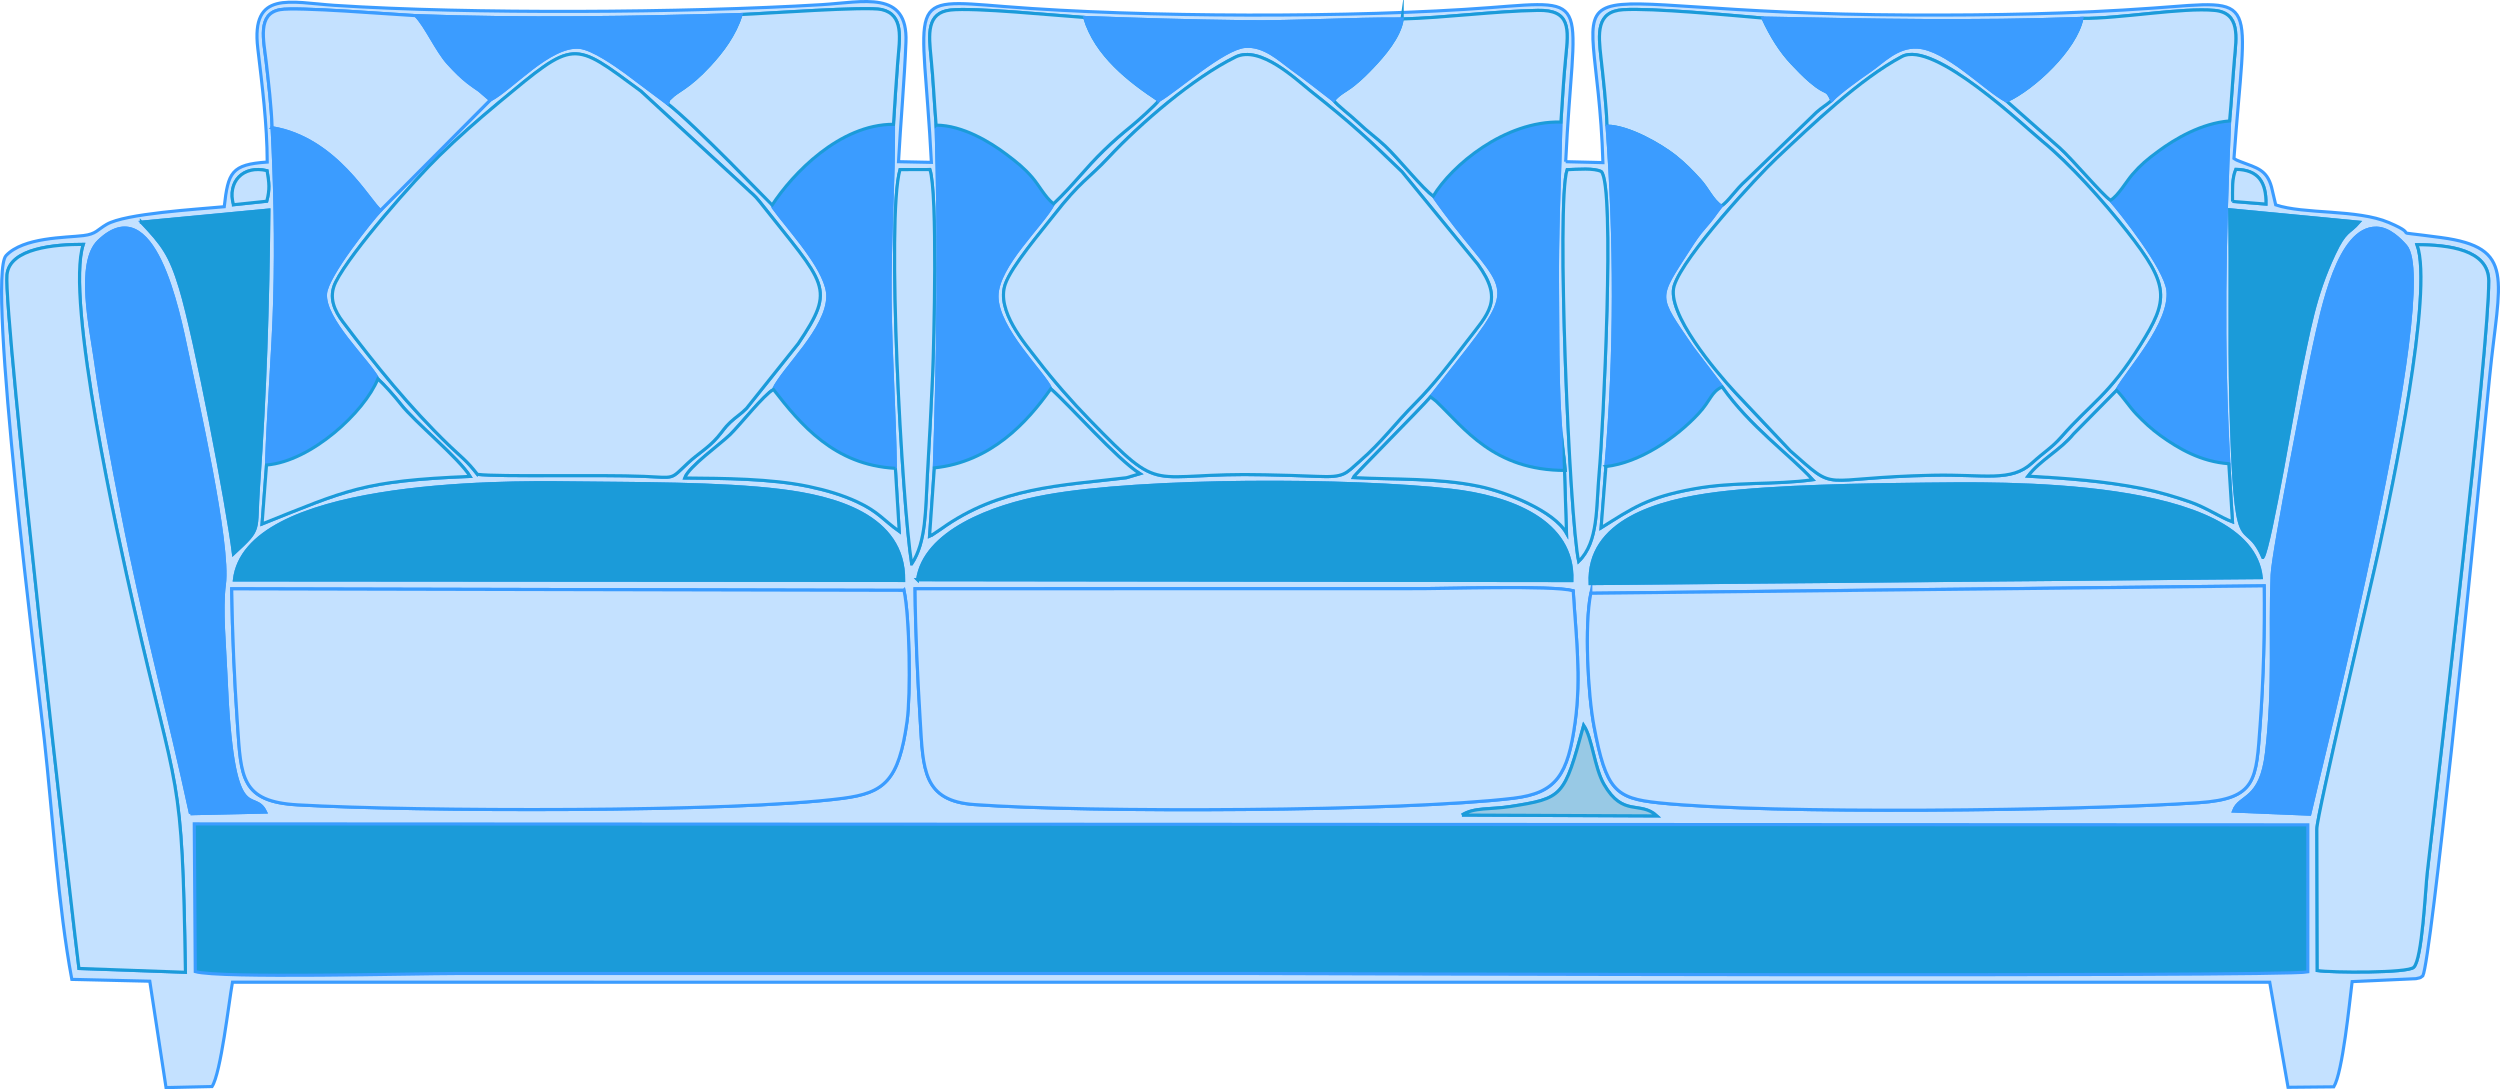 <?xml version="1.0" encoding="UTF-8"?>
<!DOCTYPE svg PUBLIC "-//W3C//DTD SVG 1.1//EN" "http://www.w3.org/Graphics/SVG/1.1/DTD/svg11.dtd">
<!-- Creator: CorelDRAW 2018 (64-Bit Evaluation Version) -->
<svg xmlns="http://www.w3.org/2000/svg" xml:space="preserve" width="158.948mm" height="69.25mm" version="1.1" style="shape-rendering:geometricPrecision; text-rendering:geometricPrecision; image-rendering:optimizeQuality; fill-rule:evenodd; clip-rule:evenodd"
viewBox="0 0 15894.84 6925.04"
 xmlns:xlink="http://www.w3.org/1999/xlink">
 <defs>
  <style type="text/css">
   <![CDATA[
    .str0 {stroke:#1B9BD9;stroke-width:20;stroke-miterlimit:22.926}
    .str1 {stroke:#3B9CFF;stroke-width:20;stroke-miterlimit:22.926}
    .fil0 {fill:#1B9BD9}
    .fil2 {fill:#3B9CFF}
    .fil3 {fill:#98C9E5}
    .fil1 {fill:#C4E1FF}
   ]]>
  </style>
 </defs>
 <g id="Layer_x0020_1">
  <g id="_2091706488000">
   <path class="fil0 str0" d="M1241.46 6177.38c155.51,44.69 1399.26,12.07 1663.98,12.13l5041.73 -0.03c124.78,0 6582.34,23.28 6725.77,-10.17l0.07 -935.09 -13437.93 -6.09 6.38 939.25z"/>
   <path class="fil1 str1" d="M1235.08 5238.13l13437.93 6.09 -0.07 935.09c-143.43,33.45 -6600.99,10.17 -6725.77,10.17l-5041.73 0.03c-264.72,-0.06 -1508.47,32.56 -1663.98,-12.13l-6.38 -939.25zm8059.85 -56.02c76.25,-49.85 181.98,-34.54 306.36,-54.07 337.13,-52.96 343.55,-59.88 467.69,-516.38 55.13,81.95 67.12,268.29 128.53,374.83 122.41,212.37 229.95,102.39 337.24,201.09l-1239.82 -5.47zm5100.61 -1457.29c3.93,287.47 -4.86,597.13 -25.82,883.99 -25.46,348.57 -20.74,469.3 -388.36,494.38 -743.32,50.7 -2728.05,76.19 -3438.86,0.52 -271.6,-28.92 -330.99,-80.42 -407.56,-484.74 -39.49,-208.52 -61.42,-643.93 -20.65,-847.04l4281.25 -47.11zm-8648.04 28.53c36.04,167.84 43.41,661.43 19.26,833.83 -52.93,377.73 -144.63,453.95 -408.57,488.46 -701.54,91.71 -2721.1,83.26 -3465.01,41.6 -362.51,-20.3 -360.19,-176.48 -383.23,-510.98 -19.87,-288.34 -32.93,-574.48 -36.86,-862.57l4274.41 9.66zm4254.8 2.49c17.34,285.9 51.68,547.93 12.16,835.05 -45.98,334.06 -117.1,451.09 -391.94,484.1 -709.09,85.13 -2701.09,92.4 -3427.9,40.33 -327.83,-23.48 -324.99,-224.42 -343.84,-534.92 -17.02,-280.35 -30.39,-555.74 -32.91,-837.03l3161 -0.69c193.8,1.7 890.88,-22.91 1023.43,13.16zm-4168.34 -70.08c43.45,-305.05 472.69,-467.97 814.77,-530.43 621.31,-113.46 1945.23,-109.56 2576.42,-38.31 374.43,42.26 781.37,193.52 768.7,574.12l-4159.89 -5.38zm-4343.63 1.52c71.72,-625.92 1674.08,-623.58 2135.35,-617.14 404.79,5.65 949.58,0.69 1340.79,49.22 330.49,40.99 783.38,155.09 778.86,571.19l-4255 -3.27zm8619.71 23.1c-17.65,-398.49 430.4,-525.72 809.65,-573.29 364.98,-45.78 939.42,-55.09 1314.28,-58.9 454.54,-4.63 2075.27,-44.61 2142.91,594.1l-4266.84 38.09zm-4313.71 -125.51c-61.52,-386.33 -161.82,-2200.27 -74.19,-2506.48l190.23 -0.48c49.37,152.02 25.94,1094.96 16.73,1311.49 -8.84,207.98 -20.95,420.08 -32.58,625.5 -12.75,225.27 -6.81,429.53 -100.19,569.97zm4240.78 -15.78c-58.41,-267.97 -143.08,-2280.07 -73.43,-2490.21 68.02,-2.36 171.27,-11.38 216.86,11.75 88.71,84.92 12.84,1631.24 -13.83,1921.66 -19.29,210.06 -2.31,433.56 -129.6,556.8zm-8825.69 1604.25c-135.45,-630.21 -306.2,-1260.74 -431.44,-1904.19 -63.75,-327.48 -128.02,-653.71 -175.06,-990.26 -25.54,-182.71 -120.04,-608.5 23.01,-745.71 349.65,-335.39 503.66,434.88 563.04,718.77 56.92,272.16 269.95,1210.59 235.5,1462.96 -21.33,156.28 2.98,408.01 9.65,573.23 41.2,1020.5 173.86,710.09 252.06,874.62l-476.76 10.58zm6643.05 -4810.31c158.13,-78.05 388.87,144.99 480.63,217.66 255.45,202.31 366.61,305.69 578.4,511.24l482.11 588.45c166.44,229.19 67.89,310.42 -70.36,490.98 -105.12,137.31 -209.31,273.81 -327.64,392.44 -129.13,129.47 -208.02,242.38 -352.16,368.03 -92.24,80.42 -95.15,104.94 -269.72,96.88 -109.89,-5.08 -221.14,-7.39 -331.22,-10.02 -765.86,-18.34 -633.14,147.27 -1116.82,-349.47 -113.3,-116.35 -229.8,-248.84 -334.61,-385.63 -76.47,-99.82 -260.19,-307.82 -201.53,-476.73 39.92,-114.91 232.46,-340.14 305.53,-434.03 175.9,-226.01 221.57,-232.91 349.86,-370.35 205.64,-220.29 541.01,-507.9 807.53,-639.45zm4237.89 -3.3c202.54,-107.31 783.03,448.75 890.53,536.76 177.8,145.54 389.74,382.99 538.19,571.18 275.86,349.68 267.23,437.51 87.83,724.43 -203.85,326.05 -313.11,368.13 -503.63,585.99 -59.35,67.87 -111.39,97.02 -185.37,165.12 -134.44,123.76 -300.46,71.14 -631.79,78.25 -747.74,16.04 -593.56,117.87 -905.32,-155.27l-349.59 -370.31c-120.2,-129.77 -442.39,-506.89 -388.43,-679.87 58.84,-188.61 532.46,-698.93 649.91,-809.42 225.55,-212.14 532.64,-506.43 797.67,-646.86zm-9056.78 2656.18c-67.38,-88.01 -108.93,-115.26 -181.68,-185.62 -248.98,-240.83 -465.36,-508.04 -674.35,-785.41 -49.71,-65.99 -94.4,-153.27 -44.73,-251.75 98.93,-196.19 502.46,-650.69 657.3,-801.8 121.01,-118.09 240.39,-223.88 380.14,-339.89 487.91,-405.03 463.82,-394.3 901.54,-72.64l668.84 615.93c40.69,39.97 51.78,42.75 87.16,87.63 422.44,536 487.85,540.5 245.36,902.03l-328.56 411.39c-36.22,37.64 -67.12,54.2 -104.51,89.76 -38.6,36.72 -40.36,47.91 -80.48,94.49 -59.14,68.62 -124.02,103.82 -187.49,163.31 -116.44,109.15 -77.23,93.81 -280.36,85.27 -280.21,-11.78 -915.07,4.29 -1058.18,-12.7zm11165.3 2140.36c39.73,-106.08 173.64,-59.71 210,-372.61 50.03,-430.42 19.82,-741.19 35.46,-1129.6 5.83,-144.82 231.96,-1295.17 265.87,-1447.75 53.15,-239.21 155.11,-761.01 398.03,-755.63 80.93,1.8 151.54,75.8 184.27,112.69 230.6,259.85 -548.29,3336.96 -609.58,3612.95l-484.05 -20.05zm529.52 114.12c0,-89.38 346.97,-1555.71 398.17,-1793.58 78.05,-362.51 345.88,-1622.38 238.92,-1921.06 199.45,0.49 454.66,30.93 455.64,229.28 2.09,425.08 -316.88,3113.86 -391.44,3768.55 -11.33,99.53 -31.7,547.04 -85.23,596.26 -34.93,37.96 -522.42,34.59 -613.53,20.9l-2.53 -900.35zm-14228.62 887.05c-35.92,-280.25 -481.33,-4155.76 -457.16,-4410.68 16.07,-169.47 303.86,-193.02 484.73,-193.18 -116,347.49 223.89,1875.06 318.1,2291.88 283.16,1252.77 311.03,1030.35 331.43,2336.34l-677.1 -24.36zm13885.78 -2613.67c-124.26,-287.52 -176.76,103.74 -204.12,-998.05 -10.14,-408.3 1.03,-806.64 -7.14,-1211.94l821.93 79.04c-64.58,74.05 -85.39,47.53 -157.24,200.26 -127.93,271.98 -157.9,478.28 -224.2,789.36 -19.49,91.46 -183.8,1075.86 -229.23,1141.33zm-12678.15 -2208.28c-6.18,614.48 -23.08,1148.89 -65.84,1755.25 -21.12,299.46 21.94,262.2 -159.02,429.88 -37.49,-304.71 -240.96,-1370.97 -337.18,-1688.6 -65.17,-215.12 -113.91,-276.72 -248.56,-419.47l810.6 -77.06zm-225 -33.79c-40.16,-144.26 59.28,-253.59 213.61,-216.53 13.27,79.66 17.92,118.19 -1.98,194.16l-211.63 22.37zm12710.11 -21.13c0.52,-77.1 -4.52,-144.04 20.76,-203.89 141.37,2.73 194,79.61 191.59,220.9l-212.35 -17.01zm-2547.59 -643.55c-40.3,34.95 -61.26,43.53 -99.3,77.69l-445.28 430.73c-71.84,63.92 -113.49,135.67 -159.45,165.12 -45.39,58.01 -51.98,74.8 -105.43,134.86 -37.82,42.5 -65.79,84.52 -98.08,134.86 -209.66,326.83 -210.76,291.95 17.66,627.09l192 252.49c176.85,251.7 428,429.56 575.89,590.37 -249.1,34.06 -496.25,10.42 -756.78,58.03 -293.05,53.54 -386.09,120.78 -588.45,247.44l30.76 -389.45c63.28,-720.77 60.54,-1443.75 7.19,-2164.46 -4.78,-137.12 -23.03,-294.34 -38.44,-433.45 -17.08,-154.18 -32.71,-295.97 141.23,-306.68 183.84,-11.32 682.47,35.61 888.33,53.33 690.15,13.94 1334.81,27.12 2027.82,2.12 238.07,2.75 640.17,-70.41 843.86,-50.8 164.46,15.85 138.08,170.25 125.68,312.19 -11.3,129.44 -18.25,260.86 -30.54,390.46 -32.21,745.45 -47.46,1424.75 -4.95,2179.27l23.3 369.55c-80.68,-30.16 -166.5,-91.29 -272.87,-127.9 -96.54,-33.22 -197.94,-63.35 -303.79,-84.31 -236.55,-46.85 -479.86,-65.07 -723.28,-78.3 76.77,-101.53 205.52,-164.41 289.62,-267.87l273.95 -277.56c75.68,-133.87 347.09,-422.94 326.42,-634.08 -13.77,-140.71 -301.07,-502.42 -365.35,-574.6 -50.33,-32.12 -242.92,-261.83 -323.17,-333.35l-338.89 -298.69c-137.36,-73.43 -380.16,-331.52 -566,-341.71 -129.97,-7.12 -220.68,94.66 -303.67,151.25 -62.66,42.71 -192.52,136.06 -239.99,186.36zm-5966.16 153.33c2.06,366.72 -25.35,739.16 -21.95,1112.4 3.28,361.37 28.8,715.5 33.91,1074.76l24.53 400.61c-101.53,-71.79 -130.03,-123.18 -265.82,-186.79 -95.42,-44.69 -200.2,-75.3 -310.68,-98.48 -240.76,-50.49 -536.63,-51.45 -787.31,-53.8 24.72,-71.27 225.62,-213.9 288.71,-275.62 63.45,-62.05 216.17,-255.34 275.48,-287 66.23,-138.95 344.7,-384.98 345.69,-593.15 0.73,-150.74 -210.35,-386.01 -308.26,-512.22 -1.6,-2.06 -22.53,-29.71 -24.74,-32.9 -23.43,-33.65 -3.13,5.81 -20.99,-34.63 -9.19,-6.58 -485.19,-505.82 -665.84,-645.87l-264.34 -198.42c-63.48,-45.45 -209.8,-150.66 -295.24,-158.67 -187.86,-17.62 -433.87,266.11 -566.14,334.46l-698.63 702.61c-61.45,64.83 -339.4,413.17 -349.74,528.1 -14.8,164.49 268.23,423.52 333.24,543.03 42.17,38.97 107.09,111.7 146.17,162.03 87.04,112.08 370.43,343.59 439.82,458.18 -685.93,27.88 -784.86,88.01 -1322.6,302.37l28.47 -374.75c10.81,-350.16 42.48,-696.98 52.29,-1053.39 10.21,-371.45 1.98,-721.86 -16.66,-1090.88 -4.25,-133.43 -22.69,-286.65 -37.89,-420.37 -15.46,-135.98 -58.43,-304.76 89.28,-330.65 107.4,-18.82 705.42,30.22 862.28,38.28 683.51,24.69 1384.25,13.96 2068.46,-7.23 150.34,-5.64 798.47,-53.31 893.36,-31.52 142.44,32.71 114.01,184.6 102.67,323.5 -10.93,133.95 -19.45,278.5 -27.53,406.01zm1215.68 -679.04c336.59,12.11 673.09,22.52 1011.79,26.7 337.73,4.17 673.6,-19.1 1006.69,-17.28 281.72,-8.11 585.56,-49.54 863.02,-54.71 207.77,-3.87 195.12,115.28 176.55,299.51 -13.68,135.67 -21.32,278.89 -30.32,410.32 -7.74,367.06 -26.15,717.8 -21.85,1087.97 3.7,318.07 -4.78,755.31 42.65,1061.87l14.64 463.99c-78.23,-140.57 -378.49,-260.56 -555.02,-297.5 -259.98,-54.39 -533.26,-42 -801,-55.77 5.36,-14.45 428.41,-438.84 491.91,-512.94l239.5 -303.4c354.24,-456.21 193.47,-381.1 -222.27,-973.68 -62.92,-41.03 -223.85,-242.32 -306.55,-319.33 -58.64,-54.6 -110.95,-90.67 -167.21,-144.76 -49.8,-47.88 -137.3,-113.24 -160.18,-144.83 -87.46,-68.04 -172.73,-134.56 -269.19,-204.05 -70.13,-50.53 -171.18,-149.76 -295.01,-138.34 -138.17,12.75 -431.05,275.21 -546.27,342.98 -21.14,28.76 -134.45,130.46 -173.19,162.06 -69.08,56.35 -112.49,93.78 -176.11,155.11 -120.64,116.29 -193.05,219.56 -321.15,340.58 -67.81,131.65 -359.56,393.44 -359.45,588.13 0.13,207.91 300.87,490.95 342.55,588.31 114.3,99 421.61,448.8 566.34,539.47l-85.74 25.68c-415.11,50.3 -807.39,58.56 -1178.98,326.09l-55.23 36.87c-2.81,-4.36 -10.42,6.68 -17.41,9.34l30.5 -434.92c25.2,-754.2 33.04,-1421.43 11.36,-2179.18 -11.77,-144 -17.97,-286.39 -32.32,-430.92 -14.5,-146.26 -29.36,-283.96 123.87,-300.91 150.17,-16.62 669.34,34.92 853.08,47.54zm3058.06 916.74c49.3,-1049.76 189.53,-1031.01 -477.71,-979.83 -864.69,66.31 -2220.84,62.99 -3087.54,-6.46 -653.47,-52.38 -522.01,-66.33 -467.56,990.57l-209.08 -4.32c13.57,-251.8 37.39,-511.49 47.33,-760.91 13.27,-332.97 -271.58,-253.38 -537.5,-237.38 -865.07,52.05 -2234.79,60.39 -3095.57,4.25 -282.18,-18.4 -532.12,-99.31 -487.98,273.18 28.03,236.58 59.36,483.36 60.04,723.2 -229.31,15.31 -248.4,66.74 -273.32,283.96 -174.37,16.6 -628.19,42.98 -747.55,112.17 -60.27,34.93 -66.27,61.44 -147.46,71.36 -113.82,13.91 -381.42,9.73 -492.06,127.12 -125.97,133.65 203.29,2717.24 242.87,3074.67 52.37,473.04 88.93,1065.77 175.22,1527.27l495.62 11.54 103.36 676.4 292.52 -6.61c56.55,-87.52 106.07,-531.59 129.79,-663.44l12952.81 0.3 116.52 667.92 290.93 -2.96c56.09,-92.66 99.5,-530.96 116.48,-668.96l405.7 -18.67c39.35,-8.98 22.12,-3.29 44.09,-18.43 51.79,-102.56 314.23,-2690.09 347.81,-3036.24 25.39,-261.77 51.45,-517.64 77.26,-778.38 61,-616.14 169.67,-814.63 -309.93,-879.1 -379.41,-51 -101.15,2.8 -331.39,-95.25 -202.18,-86.12 -539.8,-51.21 -719.43,-112.48l-26.64 -113.32c-30.29,-110.62 -94.99,-121.9 -190.85,-158.95 -30.84,-11.92 -31.22,-11.63 -48,-22.97 76.15,-1056.32 176.47,-1005.75 -513.11,-955.85 -512.36,37.08 -1023.54,46.17 -1538.32,44.14 -2483.7,-9.82 -2001.38,-437.85 -1960.59,938.36l-236.76 -5.9z"/>
   <path class="fil1 str1" d="M10114.29 3771.93c-40.77,203.11 -18.84,638.52 20.65,847.04 76.57,404.32 135.96,455.82 407.56,484.74 710.81,75.67 2695.54,50.18 3438.86,-0.52 367.62,-25.08 362.9,-145.81 388.36,-494.38 20.96,-286.86 29.75,-596.52 25.82,-883.99l-4281.25 47.11z"/>
   <path class="fil1 str1" d="M5747.5 3753.35l-4274.41 -9.66c3.93,288.09 16.99,574.23 36.86,862.57 23.04,334.5 20.72,490.68 383.23,510.98 743.91,41.66 2763.47,50.11 3465.01,-41.6 263.94,-34.51 355.64,-110.73 408.57,-488.46 24.15,-172.4 16.78,-665.99 -19.26,-833.83z"/>
   <path class="fil1 str1" d="M10002.3 3755.84c-132.55,-36.07 -829.63,-11.46 -1023.43,-13.16l-3161 0.69c2.52,281.29 15.89,556.68 32.91,837.03 18.85,310.5 16.01,511.44 343.84,534.92 726.81,52.07 2718.81,44.8 3427.9,-40.33 274.84,-33.01 345.96,-150.04 391.94,-484.1 39.52,-287.12 5.18,-549.15 -12.16,-835.05z"/>
   <path class="fil1 str0" d="M12092.36 359.73c-265.03,140.43 -572.12,434.72 -797.67,646.86 -117.45,110.49 -591.07,620.81 -649.91,809.42 -53.96,172.98 268.23,550.1 388.43,679.87l349.59 370.31c311.76,273.14 157.58,171.31 905.32,155.27 331.33,-7.11 497.35,45.51 631.79,-78.25 73.98,-68.1 126.02,-97.25 185.37,-165.12 190.52,-217.86 299.78,-259.94 503.63,-585.99 179.4,-286.92 188.03,-374.75 -87.83,-724.43 -148.45,-188.19 -360.39,-425.64 -538.19,-571.18 -107.5,-88.01 -687.99,-644.07 -890.53,-536.76z"/>
   <path class="fil1 str0" d="M7854.47 363.03c-266.52,131.55 -601.89,419.16 -807.53,639.45 -128.29,137.44 -173.96,144.34 -349.86,370.35 -73.07,93.89 -265.61,319.12 -305.53,434.03 -58.66,168.91 125.06,376.91 201.53,476.73 104.81,136.79 221.31,269.28 334.61,385.63 483.68,496.74 350.96,331.13 1116.82,349.47 110.08,2.63 221.33,4.94 331.22,10.02 174.57,8.06 177.48,-16.46 269.72,-96.88 144.14,-125.65 223.03,-238.56 352.16,-368.03 118.33,-118.63 222.52,-255.13 327.64,-392.44 138.25,-180.56 236.8,-261.79 70.36,-490.98l-482.11 -588.45c-211.79,-205.55 -322.95,-308.93 -578.4,-511.24 -91.76,-72.67 -322.5,-295.71 -480.63,-217.66z"/>
   <path class="fil1 str0" d="M3035.58 3015.91c143.11,16.99 777.97,0.92 1058.18,12.7 203.13,8.54 163.92,23.88 280.36,-85.27 63.47,-59.49 128.35,-94.69 187.49,-163.31 40.12,-46.58 41.88,-57.77 80.48,-94.49 37.39,-35.56 68.29,-52.12 104.51,-89.76l328.56 -411.39c242.49,-361.53 177.08,-366.03 -245.36,-902.03 -35.38,-44.88 -46.47,-47.66 -87.16,-87.63l-668.84 -615.93c-437.72,-321.66 -413.63,-332.39 -901.54,72.64 -139.75,116.01 -259.13,221.8 -380.14,339.89 -154.84,151.11 -558.37,605.61 -657.3,801.8 -49.67,98.48 -4.98,185.76 44.73,251.75 208.99,277.37 425.37,544.58 674.35,785.41 72.75,70.36 114.3,97.61 181.68,185.62z"/>
   <path class="fil1 str0" d="M501.78 6157.44l677.1 24.36c-20.4,-1305.99 -48.27,-1083.57 -331.43,-2336.34 -94.21,-416.82 -434.1,-1944.39 -318.1,-2291.88 -180.87,0.16 -468.66,23.71 -484.73,193.18 -24.17,254.92 421.24,4130.43 457.16,4410.68z"/>
   <path class="fil1 str0" d="M14730.4 5270.39l2.53 900.35c91.11,13.69 578.6,17.06 613.53,-20.9 53.53,-49.22 73.9,-496.73 85.23,-596.26 74.56,-654.69 393.53,-3343.47 391.44,-3768.55 -0.98,-198.35 -256.19,-228.79 -455.64,-229.28 106.96,298.68 -160.87,1558.55 -238.92,1921.06 -51.2,237.87 -398.17,1704.2 -398.17,1793.58z"/>
   <path class="fil0 str0" d="M1490.33 3687.28l4255 3.27c4.52,-416.1 -448.37,-530.2 -778.86,-571.19 -391.21,-48.53 -936,-43.57 -1340.79,-49.22 -461.27,-6.44 -2063.63,-8.78 -2135.35,617.14z"/>
   <path class="fil0 str0" d="M10110.04 3710.38l4266.84 -38.09c-67.64,-638.71 -1688.37,-598.73 -2142.91,-594.1 -374.86,3.81 -949.3,13.12 -1314.28,58.9 -379.25,47.57 -827.3,174.8 -809.65,573.29z"/>
   <path class="fil0 str0" d="M5833.96 3685.76l4159.89 5.38c12.67,-380.6 -394.27,-531.86 -768.7,-574.12 -631.19,-71.25 -1955.11,-75.15 -2576.42,38.31 -342.08,62.46 -771.32,225.38 -814.77,530.43z"/>
   <path class="fil2 str1" d="M14200.88 5156.27l484.05 20.05c61.29,-275.99 840.18,-3353.1 609.58,-3612.95 -32.73,-36.89 -103.34,-110.89 -184.27,-112.69 -242.92,-5.38 -344.88,516.42 -398.03,755.63 -33.91,152.58 -260.04,1302.93 -265.87,1447.75 -15.64,388.41 14.57,699.18 -35.46,1129.6 -36.36,312.9 -170.27,266.53 -210,372.61z"/>
   <path class="fil2 str1" d="M1211.42 5173.34l476.76 -10.58c-78.2,-164.53 -210.86,145.88 -252.06,-874.62 -6.67,-165.22 -30.98,-416.95 -9.65,-573.23 34.45,-252.37 -178.58,-1190.8 -235.5,-1462.96 -59.38,-283.89 -213.39,-1054.16 -563.04,-718.77 -143.05,137.21 -48.55,563 -23.01,745.71 47.04,336.55 111.31,662.78 175.06,990.26 125.24,643.45 295.99,1273.98 431.44,1904.19z"/>
   <path class="fil2 str1" d="M9112.74 1246.39c415.74,592.58 576.51,517.47 222.27,973.68l-239.5 303.4 34.15 26.72c180.12,170.83 366.69,441.21 822.43,440.81l-7.11 -65.31c-47.43,-306.56 -38.95,-743.8 -42.65,-1061.87 -4.3,-370.17 14.11,-720.91 21.85,-1087.97 -357.2,-8.88 -695.99,277.61 -811.44,470.54z"/>
   <path class="fil2 str1" d="M4909.34 1303.53c17.86,40.44 -2.44,0.98 20.99,34.63 2.21,3.19 23.14,30.84 24.74,32.9 97.91,126.21 308.99,361.48 308.26,512.22 -0.99,208.17 -279.46,454.2 -345.69,593.15 172.1,221.72 386.7,480.9 775.09,501.08 -5.11,-359.26 -30.63,-713.39 -33.91,-1074.76 -3.4,-373.24 24.01,-745.68 21.95,-1112.4 -342.36,-0.6 -642.92,315.58 -771.43,513.18z"/>
   <path class="fil1 str0" d="M10217.66 801.79c141.65,3.3 341.29,120.81 430.62,190.88 62.32,48.88 111.17,100.24 158.7,152.4 52.02,57.09 78.98,127.44 135.92,165.49 45.96,-29.45 87.61,-101.2 159.45,-165.12l445.28 -430.73c38.04,-34.16 59,-42.74 99.3,-77.69 -37,-83.35 -26.82,-26.78 -134.8,-119.27 -48.15,-41.24 -80.71,-76.48 -117.73,-115.39 -70.24,-73.8 -133,-172.37 -185.62,-287.37 -205.86,-17.72 -704.49,-64.65 -888.33,-53.33 -173.94,10.71 -158.31,152.5 -141.23,306.68 15.41,139.11 33.66,296.33 38.44,433.45z"/>
   <path class="fil1 str1" d="M1730.14 812.33c410,67.43 623.1,480.19 689.01,525.31l698.63 -702.61 -71.21 -61.06c-26.98,-19.02 -42,-28.18 -68.15,-48.43 -42.87,-33.19 -82.82,-72.75 -129.17,-123.66 -71.26,-78.27 -142.47,-239.25 -205.44,-302.29 -156.86,-8.06 -754.88,-57.1 -862.28,-38.28 -147.71,25.89 -104.74,194.67 -89.28,330.65 15.2,133.72 33.64,286.94 37.89,420.37z"/>
   <path class="fil1 str0" d="M4712.27 92.36c-42.37,130.51 -119.18,232.13 -200.97,321.04 -134.5,146.17 -206.76,164.89 -243.9,205.07 -41.73,45.16 4.49,-43.34 -23.9,39.19 180.65,140.05 656.65,639.29 665.84,645.87 128.51,-197.6 429.07,-513.78 771.43,-513.18 8.08,-127.51 16.6,-272.06 27.53,-406.01 11.34,-138.9 39.77,-290.79 -102.67,-323.5 -94.89,-21.79 -743.02,25.88 -893.36,31.52z"/>
   <path class="fil2 str1" d="M5940.46 2974.78c359.83,-37.91 589.95,-288.91 740.52,-502.53 -41.68,-97.36 -342.42,-380.4 -342.55,-588.31 -0.11,-194.69 291.64,-456.48 359.45,-588.13 -54.41,-43.59 -91.59,-117.86 -135.71,-168.83 -49.96,-57.71 -96.95,-95.59 -164.65,-146.54 -103.35,-77.79 -277.33,-183.78 -445.7,-184.84 21.68,757.75 13.84,1424.98 -11.36,2179.18z"/>
   <path class="fil1 str0" d="M5951.82 795.6c168.37,1.06 342.35,107.05 445.7,184.84 67.7,50.95 114.69,88.83 164.65,146.54 44.12,50.97 81.3,125.24 135.71,168.83 128.1,-121.02 200.51,-224.29 321.15,-340.58 63.62,-61.33 107.03,-98.76 176.11,-155.11 38.74,-31.6 152.05,-133.3 173.19,-162.06 -183.35,-121.2 -401.88,-287.19 -471.88,-526.75 -183.74,-12.62 -702.91,-64.16 -853.08,-47.54 -153.23,16.95 -138.37,154.65 -123.87,300.91 14.35,144.53 20.55,286.92 32.32,430.92z"/>
   <path class="fil1 str0" d="M8914.93 120.73c-15.49,113.56 -123.53,235.47 -188.16,303.46 -37.18,39.1 -68.88,71.44 -120.27,113.32 -45.11,36.78 -94.74,57.18 -127.7,99.96 22.88,31.59 110.38,96.95 160.18,144.83 56.26,54.09 108.57,90.16 167.21,144.76 82.7,77.01 243.63,278.3 306.55,319.33 115.45,-192.93 454.24,-479.42 811.44,-470.54 9,-131.43 16.64,-274.65 30.32,-410.32 18.57,-184.23 31.22,-303.38 -176.55,-299.51 -277.46,5.17 -581.3,46.6 -863.02,54.71z"/>
   <path class="fil2 str1" d="M13418.65 1273.16c64.28,72.18 351.58,433.89 365.35,574.6 20.67,211.14 -250.74,500.21 -326.42,634.08 40.96,41.9 82.33,106.28 124.97,150.9 47.92,50.16 95.81,94.87 154.5,137.31 113.7,82.23 258.48,166.2 433.6,178.18 -42.51,-754.52 -27.26,-1433.82 4.95,-2179.27 -177.84,13.8 -344.96,112.56 -453.78,192.92 -70.98,52.42 -111.44,86.05 -164.16,147 -38.82,44.89 -89.42,133.97 -139.01,164.28z"/>
   <path class="fil1 str0" d="M13236.6 117.11c-39.6,194.32 -306.84,445.47 -480.01,524.01l338.89 298.69c80.25,71.52 272.84,301.23 323.17,333.35 49.59,-30.31 100.19,-119.39 139.01,-164.28 52.72,-60.95 93.18,-94.58 164.16,-147 108.82,-80.36 275.94,-179.12 453.78,-192.92 12.29,-129.6 19.24,-261.02 30.54,-390.46 12.4,-141.94 38.78,-296.34 -125.68,-312.19 -203.69,-19.61 -605.79,53.55 -843.86,50.8z"/>
   <path class="fil2 str1" d="M10210.47 2966.25c213.89,-24.47 444.75,-181.46 587.14,-334.52 81.32,-87.41 80.78,-139.14 151.44,-171.87l-192 -252.49c-228.42,-335.14 -227.32,-300.26 -17.66,-627.09 32.29,-50.34 60.26,-92.36 98.08,-134.86 53.45,-60.06 60.04,-76.85 105.43,-134.86 -56.94,-38.05 -83.9,-108.4 -135.92,-165.49 -47.53,-52.16 -96.38,-103.52 -158.7,-152.4 -89.33,-70.07 -288.97,-187.58 -430.62,-190.88 53.35,720.71 56.09,1443.69 -7.19,2164.46z"/>
   <path class="fil2 str1" d="M1694.51 2956.6c285.05,-23.7 623.12,-336.86 708.14,-547.83 -65.01,-119.51 -348.04,-378.54 -333.24,-543.03 10.34,-114.93 288.29,-463.27 349.74,-528.1 -65.91,-45.12 -279.01,-457.88 -689.01,-525.31 18.64,369.02 26.87,719.43 16.66,1090.88 -9.81,356.41 -41.48,703.23 -52.29,1053.39z"/>
   <path class="fil0 str0" d="M14387.56 3543.77c45.43,-65.47 209.74,-1049.87 229.23,-1141.33 66.3,-311.08 96.27,-517.38 224.2,-789.36 71.85,-152.73 92.66,-126.21 157.24,-200.26l-821.93 -79.04c8.17,405.3 -3,803.64 7.14,1211.94 27.36,1101.79 79.86,710.53 204.12,998.05z"/>
   <path class="fil0 str0" d="M898.81 1412.55c134.65,142.75 183.39,204.35 248.56,419.47 96.22,317.63 299.69,1383.89 337.18,1688.6 180.96,-167.68 137.9,-130.42 159.02,-429.88 42.76,-606.36 59.66,-1140.77 65.84,-1755.25l-810.6 77.06z"/>
   <path class="fil2 str1" d="M3117.78 635.03c132.27,-68.35 378.28,-352.08 566.14,-334.46 85.44,8.01 231.76,113.22 295.24,158.67l264.34 198.42c28.39,-82.53 -17.83,5.97 23.9,-39.19 37.14,-40.18 109.4,-58.9 243.9,-205.07 81.79,-88.91 158.6,-190.53 200.97,-321.04 -684.21,21.19 -1384.95,31.92 -2068.46,7.23 62.97,63.04 134.18,224.02 205.44,302.29 46.35,50.91 86.3,90.47 129.17,123.66 26.15,20.25 41.17,29.41 68.15,48.43l71.21 61.06z"/>
   <path class="fil2 str1" d="M11646.93 637.02c47.47,-50.3 177.33,-143.65 239.99,-186.36 82.99,-56.59 173.7,-158.37 303.67,-151.25 185.84,10.19 428.64,268.28 566,341.71 173.17,-78.54 440.41,-329.69 480.01,-524.01 -693.01,25 -1337.67,11.82 -2027.82,-2.12 52.62,115 115.38,213.57 185.62,287.37 37.02,38.91 69.58,74.15 117.73,115.39 107.98,92.49 97.8,35.92 134.8,119.27z"/>
   <path class="fil2 str1" d="M7368.33 638.06c115.22,-67.77 408.1,-330.23 546.27,-342.98 123.83,-11.42 224.88,87.81 295.01,138.34 96.46,69.49 181.73,136.01 269.19,204.05 32.96,-42.78 82.59,-63.18 127.7,-99.96 51.39,-41.88 83.09,-74.22 120.27,-113.32 64.63,-67.99 172.67,-189.9 188.16,-303.46 -333.09,-1.82 -668.96,21.45 -1006.69,17.28 -338.7,-4.18 -675.2,-14.59 -1011.79,-26.7 70,239.56 288.53,405.55 471.88,526.75z"/>
   <path class="fil1 str0" d="M10037.11 3569.09c127.29,-123.24 110.31,-346.74 129.6,-556.8 26.67,-290.42 102.54,-1836.74 13.83,-1921.66 -45.59,-23.13 -148.84,-14.11 -216.86,-11.75 -69.65,210.14 15.02,2222.24 73.43,2490.21z"/>
   <path class="fil1 str0" d="M5796.33 3584.87c93.38,-140.44 87.44,-344.7 100.19,-569.97 11.63,-205.42 23.74,-417.52 32.58,-625.5 9.21,-216.53 32.64,-1159.47 -16.73,-1311.49l-190.23 0.48c-87.63,306.21 12.67,2120.15 74.19,2506.48z"/>
   <path class="fil1 str0" d="M1694.51 2956.6l-28.47 374.75c537.74,-214.36 636.67,-274.49 1322.6,-302.37 -69.39,-114.59 -352.78,-346.1 -439.82,-458.18 -39.08,-50.33 -104,-123.06 -146.17,-162.03 -85.02,210.97 -423.09,524.13 -708.14,547.83z"/>
   <path class="fil1 str0" d="M5940.46 2974.78l-30.5 434.92c6.99,-2.66 14.6,-13.7 17.41,-9.34l55.23 -36.87c371.59,-267.53 763.87,-275.79 1178.98,-326.09l85.74 -25.68c-144.73,-90.67 -452.04,-440.47 -566.34,-539.47 -150.57,213.62 -380.69,464.62 -740.52,502.53z"/>
   <path class="fil1 str0" d="M10210.47 2966.25l-30.76 389.45c202.36,-126.66 295.4,-193.9 588.45,-247.44 260.53,-47.61 507.68,-23.97 756.78,-58.03 -147.89,-160.81 -399.04,-338.67 -575.89,-590.37 -70.66,32.73 -70.12,84.46 -151.44,171.87 -142.39,153.06 -373.25,310.05 -587.14,334.52z"/>
   <path class="fil1 str0" d="M14170.65 2948.23c-175.12,-11.98 -319.9,-95.95 -433.6,-178.18 -58.69,-42.44 -106.58,-87.15 -154.5,-137.31 -42.64,-44.62 -84.01,-109 -124.97,-150.9l-273.95 277.56c-84.1,103.46 -212.85,166.34 -289.62,267.87 243.42,13.23 486.73,31.45 723.28,78.3 105.85,20.96 207.25,51.09 303.79,84.31 106.37,36.61 192.19,97.74 272.87,127.9l-23.3 -369.55z"/>
   <path class="fil1 str0" d="M5692.73 2977.51c-388.39,-20.18 -602.99,-279.36 -775.09,-501.08 -59.31,31.66 -212.03,224.95 -275.48,287 -63.09,61.72 -263.99,204.35 -288.71,275.62 250.68,2.35 546.55,3.31 787.31,53.8 110.48,23.18 215.26,53.79 310.68,98.48 135.79,63.61 164.29,115 265.82,186.79l-24.53 -400.61z"/>
   <path class="fil1 str0" d="M9944.98 2925.69l7.11 65.31c-455.74,0.4 -642.31,-269.98 -822.43,-440.81l-34.15 -26.72c-63.5,74.1 -486.55,498.49 -491.91,512.94 267.74,13.77 541.02,1.38 801,55.77 176.53,36.94 476.79,156.93 555.02,297.5l-14.64 -463.99z"/>
   <path class="fil3 str0" d="M9294.93 5182.11l1239.82 5.47c-107.29,-98.7 -214.83,11.28 -337.24,-201.09 -61.41,-106.54 -73.4,-292.88 -128.53,-374.83 -124.14,456.5 -130.56,463.42 -467.69,516.38 -124.38,19.53 -230.11,4.22 -306.36,54.07z"/>
   <path class="fil1 str0" d="M1484.41 1301.7l211.63 -22.37c19.9,-75.97 15.25,-114.5 1.98,-194.16 -154.33,-37.06 -253.77,72.27 -213.61,216.53z"/>
   <path class="fil1 str0" d="M14194.52 1280.57l212.35 17.01c2.41,-141.29 -50.22,-218.17 -191.59,-220.9 -25.28,59.85 -20.24,126.79 -20.76,203.89z"/>
  </g>
 </g>
</svg>
